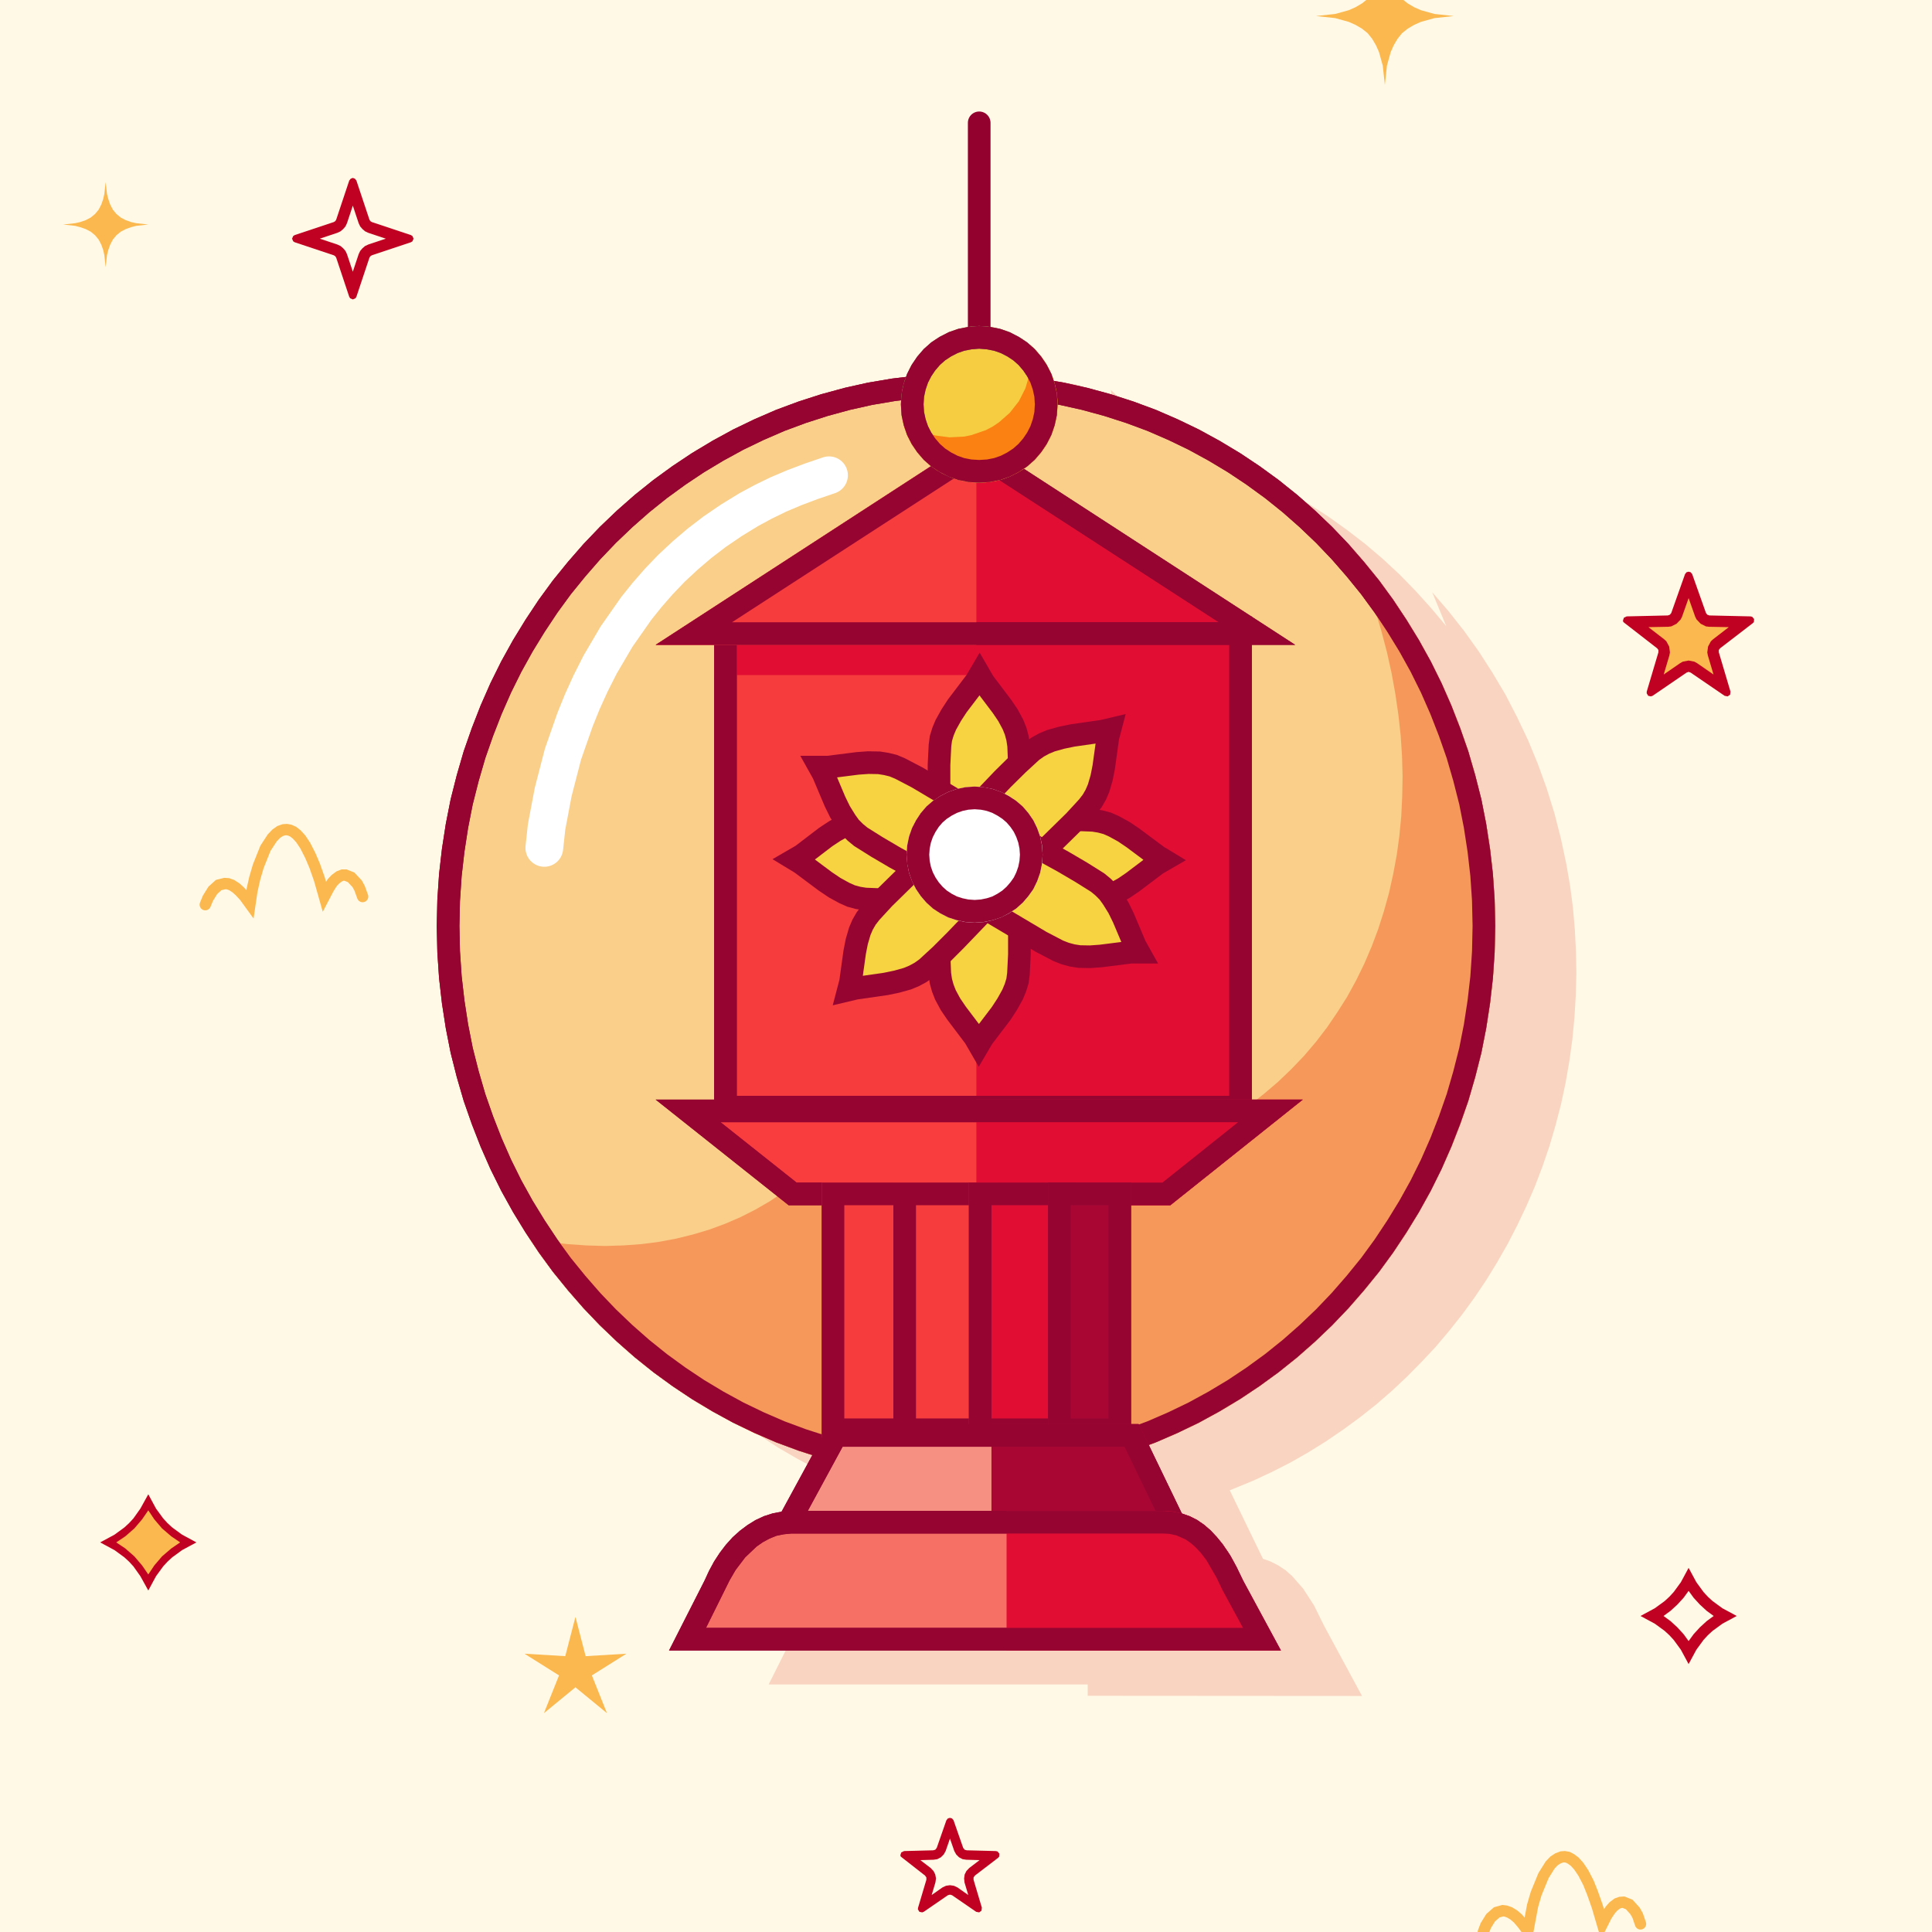 <?xml version="1.0" standalone="no"?><!DOCTYPE svg PUBLIC "-//W3C//DTD SVG 1.1//EN" "http://www.w3.org/Graphics/SVG/1.1/DTD/svg11.dtd"><svg height="1024" node-id="1" sillyvg="true" template-height="1024" template-width="1024" version="1.1" viewBox="0 0 1024 1024" width="1024" xmlns="http://www.w3.org/2000/svg" xmlns:xlink="http://www.w3.org/1999/xlink"><rect x="0" y="0" width="1024" height="1024" fill="#333333" stroke="none"/><defs node-id="115"><clipPath id="clip-灯" node-id="3"><path d="M 0.00 0.00 L 1024.00 0.00 L 1024.00 1024.00 L 0.00 1024.00 Z" fill="#000000" fill-rule="nonzero" node-id="118" stroke="none" target-height="1024" target-width="1024" target-x="0" target-y="0"></path></clipPath></defs><g clip-path="url(#clip-灯)" id="灯" node-id="5"><path d="M 0.00 0.00 L 1024.00 0.00 L 1024.00 1024.00 L 0.00 1024.00 Z" fill="#fff9e6" fill-rule="nonzero" node-id="123" stroke="none" target-height="1024" target-width="1024" target-x="0" target-y="0"></path><path d="M 185.10 95.70 L 185.80 94.70 L 187.00 94.30 L 188.20 94.70 L 188.90 95.70 L 195.80 116.40 L 196.30 117.20 L 197.10 117.70 L 217.80 124.60 L 219.10 125.90 L 219.10 127.10 L 217.80 128.40 L 197.10 135.30 L 196.30 135.80 L 195.80 136.60 L 188.90 157.30 L 187.60 158.60 L 186.40 158.60 L 185.10 157.30 L 178.20 136.60 L 177.70 135.80 L 176.90 135.30 L 156.20 128.40 L 154.90 127.10 L 154.90 125.90 L 156.20 124.60 L 176.90 117.70 L 177.70 117.20 L 178.20 116.40 Z" fill="none" group-id="1,4" node-id="127" stroke="none" target-height="64.3" target-width="64.2" target-x="154.9" target-y="94.3"></path><path d="M 187.00 109.00 L 183.90 118.30 L 183.10 120.00 L 181.90 121.40 L 180.50 122.60 L 178.80 123.40 L 169.50 126.50 L 178.80 129.60 L 180.50 130.40 L 181.90 131.60 L 183.10 133.00 L 183.90 134.70 L 187.00 144.00 L 190.10 134.70 L 190.90 133.00 L 192.10 131.60 L 193.50 130.40 L 195.20 129.60 L 204.50 126.50 L 195.20 123.40 L 193.50 122.60 L 192.10 121.40 L 190.90 120.00 L 190.10 118.30 L 187.00 109.00 M 187.00 94.30 L 188.10 94.70 L 188.90 95.70 L 195.80 116.40 L 196.30 117.20 L 197.10 117.70 L 217.80 124.60 L 218.60 125.10 L 219.20 126.50 L 218.60 127.90 L 217.80 128.40 L 197.10 135.30 L 196.30 135.80 L 195.80 136.60 L 188.90 157.30 L 188.40 158.10 L 187.00 158.70 L 185.60 158.10 L 185.10 157.30 L 178.20 136.60 L 177.70 135.80 L 176.90 135.30 L 156.20 128.40 L 155.40 127.90 L 154.80 126.50 L 155.40 125.10 L 156.20 124.60 L 176.90 117.70 L 177.70 117.20 L 178.20 116.40 L 185.10 95.70 L 185.90 94.70 L 187.00 94.30 Z" fill="#c00121" fill-rule="nonzero" group-id="1,4" node-id="129" stroke="none" target-height="64.4" target-width="64.4" target-x="154.8" target-y="94.3"></path><path d="M 78.60 838.50 L 75.00 832.60 L 69.80 826.30 L 63.40 821.10 L 57.60 817.50 L 63.40 813.90 L 69.80 808.70 L 75.00 802.40 L 78.60 796.50 L 82.10 802.40 L 87.40 808.70 L 93.70 813.90 L 99.60 817.50 L 93.70 821.10 L 87.40 826.30 L 82.10 832.60 L 78.60 838.50 Z" fill="#fbb84e" fill-rule="nonzero" group-id="1,5" node-id="133" stroke="none" target-height="42" target-width="42" target-x="57.6" target-y="796.5"></path><path d="M 78.60 800.50 L 75.30 805.30 L 71.20 810.10 L 66.40 814.30 L 61.60 817.50 L 66.40 820.70 L 71.20 824.90 L 75.30 829.70 L 78.60 834.50 L 81.80 829.70 L 85.90 824.90 L 90.80 820.70 L 95.50 817.50 L 90.80 814.30 L 85.90 810.10 L 81.80 805.30 L 78.60 800.50 M 78.60 792.00 L 82.70 799.60 L 86.50 804.80 L 88.80 807.30 L 91.30 809.60 L 96.50 813.40 L 104.10 817.50 L 96.50 821.60 L 91.30 825.40 L 88.80 827.70 L 86.50 830.20 L 82.70 835.40 L 78.60 843.00 L 74.40 835.40 L 70.70 830.20 L 68.40 827.70 L 65.90 825.40 L 60.70 821.60 L 53.10 817.50 L 60.70 813.40 L 65.90 809.60 L 68.40 807.30 L 70.70 804.80 L 74.40 799.60 L 78.60 792.00 Z" fill="#c00121" fill-rule="nonzero" group-id="1,5" node-id="135" stroke="none" target-height="51" target-width="51" target-x="53.1" target-y="792"></path><path d="M 895.00 831.00 L 899.10 838.60 L 902.90 843.80 L 905.20 846.30 L 907.70 848.60 L 912.90 852.40 L 920.50 856.50 L 912.90 860.60 L 907.70 864.40 L 905.20 866.70 L 902.90 869.20 L 899.10 874.40 L 895.00 882.00 L 890.90 874.40 L 887.10 869.20 L 884.80 866.70 L 882.30 864.40 L 877.10 860.60 L 869.50 856.50 L 877.10 852.40 L 882.30 848.60 L 884.80 846.30 L 887.10 843.80 L 890.90 838.60 L 895.00 831.00 Z" fill="none" group-id="1,6" node-id="139" stroke="none" target-height="51" target-width="51" target-x="869.5" target-y="831"></path><path d="M 895.00 843.20 L 892.30 846.90 L 889.00 850.50 L 885.40 853.80 L 881.70 856.50 L 885.40 859.20 L 889.00 862.50 L 892.30 866.10 L 895.00 869.80 L 897.70 866.10 L 901.00 862.50 L 904.60 859.20 L 908.30 856.50 L 904.60 853.80 L 901.00 850.50 L 897.70 846.90 L 895.00 843.20 M 895.00 831.00 L 899.10 838.60 L 902.90 843.80 L 905.20 846.30 L 907.70 848.60 L 912.90 852.40 L 920.50 856.50 L 912.90 860.60 L 907.70 864.40 L 905.20 866.70 L 902.90 869.20 L 899.10 874.40 L 895.00 882.00 L 890.90 874.40 L 887.10 869.20 L 884.80 866.70 L 882.30 864.40 L 877.10 860.60 L 869.50 856.50 L 877.10 852.40 L 882.30 848.60 L 884.80 846.30 L 887.10 843.80 L 890.90 838.60 L 895.00 831.00 Z" fill="#c00121" fill-rule="nonzero" group-id="1,6" node-id="141" stroke="none" target-height="51" target-width="51" target-x="869.5" target-y="831"></path><path d="M 913.50 364.70 L 897.80 354.00 L 896.50 353.30 L 895.00 353.10 L 893.50 353.30 L 892.20 354.00 L 876.50 364.70 L 881.90 346.60 L 882.10 345.10 L 881.90 343.60 L 881.20 342.30 L 880.20 341.20 L 865.10 329.70 L 884.10 329.20 L 885.60 328.90 L 886.90 328.20 L 887.90 327.20 L 888.70 325.90 L 895.00 308.00 L 901.30 325.90 L 902.10 327.20 L 903.10 328.20 L 904.40 328.90 L 905.90 329.20 L 924.90 329.70 L 909.80 341.20 L 908.80 342.30 L 908.10 343.60 L 907.90 345.10 L 908.10 346.60 L 913.50 364.70 Z" fill="#fbb84e" fill-rule="nonzero" group-id="1,7" node-id="145" stroke="none" target-height="56.7" target-width="59.8" target-x="865.1" target-y="308"></path><path d="M 895.00 317.00 L 891.50 326.90 L 890.80 328.30 L 888.60 330.60 L 885.80 332.00 L 884.20 332.20 L 873.70 332.40 L 882.00 338.80 L 883.20 339.90 L 884.70 342.70 L 885.10 345.80 L 884.80 347.40 L 881.80 357.50 L 890.50 351.50 L 891.90 350.70 L 895.00 350.10 L 898.10 350.70 L 899.50 351.50 L 908.20 357.50 L 905.20 347.40 L 904.90 345.80 L 905.30 342.70 L 906.80 339.90 L 908.00 338.80 L 916.30 332.40 L 905.80 332.20 L 904.20 332.00 L 901.40 330.60 L 899.20 328.30 L 898.50 326.90 L 895.00 317.00 M 895.00 303.00 L 896.10 303.30 L 896.90 304.30 L 904.20 324.90 L 904.90 325.80 L 906.00 326.20 L 927.80 326.70 L 928.70 326.90 L 929.70 328.10 L 929.60 329.70 L 929.00 330.30 L 911.70 343.60 L 911.00 344.50 L 911.00 345.70 L 917.20 366.60 L 917.00 368.20 L 915.70 369.10 L 914.10 368.80 L 896.10 356.50 L 895.00 356.10 L 893.90 356.50 L 875.90 368.80 L 875.00 369.10 L 873.60 368.80 L 872.80 367.50 L 872.80 366.60 L 879.00 345.70 L 879.00 344.50 L 878.30 343.60 L 860.40 329.70 L 860.20 328.90 L 860.70 327.40 L 862.20 326.70 L 884.00 326.20 L 885.10 325.80 L 885.80 324.90 L 893.10 304.30 L 893.90 303.30 L 895.00 303.00 Z" fill="#c00121" fill-rule="nonzero" group-id="1,7" node-id="147" stroke="none" target-height="66.1" target-width="69.5" target-x="860.2" target-y="303"></path><path d="M 501.60 964.80 L 502.90 963.60 L 504.10 963.60 L 505.10 964.30 L 510.50 979.40 L 511.30 980.40 L 512.40 980.70 L 527.80 981.10 L 529.00 981.50 L 529.70 982.50 L 529.70 983.70 L 529.00 984.70 L 516.70 994.10 L 516.00 995.10 L 516.00 996.30 L 520.40 1011.10 L 520.40 1012.30 L 519.70 1013.30 L 519.10 1013.60 L 517.40 1013.30 L 504.60 1004.50 L 503.50 1004.20 L 502.40 1004.50 L 489.60 1013.30 L 487.90 1013.60 L 486.90 1012.80 L 486.60 1011.10 L 491.00 996.30 L 491.00 995.10 L 490.30 994.10 L 478.00 984.70 L 477.30 983.70 L 477.30 982.50 L 478.00 981.50 L 479.20 981.10 L 494.60 980.70 L 495.80 980.40 L 496.50 979.40 Z" fill="none" group-id="1,8" node-id="151" stroke="none" target-height="50" target-width="52.4" target-x="477.3" target-y="963.6"></path><path d="M 503.50 974.50 L 501.20 981.10 L 500.20 982.90 L 498.70 984.40 L 496.80 985.40 L 494.80 985.70 L 487.80 985.90 L 493.30 990.10 L 494.80 991.70 L 495.70 993.50 L 496.10 995.60 L 495.80 997.70 L 493.80 1004.40 L 499.50 1000.40 L 501.40 999.50 L 503.50 999.20 L 505.60 999.50 L 507.50 1000.40 L 513.20 1004.40 L 511.20 997.70 L 511.00 995.60 L 511.30 993.50 L 512.20 991.70 L 513.70 990.10 L 519.20 985.90 L 512.20 985.70 L 510.20 985.40 L 508.30 984.40 L 506.80 982.90 L 505.80 981.10 L 503.50 974.50 M 503.50 963.50 L 504.60 963.80 L 505.40 964.80 L 510.50 979.40 L 511.30 980.40 L 512.40 980.70 L 527.80 981.10 L 528.70 981.30 L 529.70 982.50 L 529.60 984.00 L 529.00 984.70 L 516.70 994.10 L 516.00 995.10 L 516.00 996.30 L 520.40 1011.10 L 520.20 1012.70 L 519.00 1013.60 L 517.40 1013.30 L 504.60 1004.50 L 503.50 1004.20 L 502.40 1004.50 L 489.60 1013.30 L 488.80 1013.60 L 487.30 1013.30 L 486.50 1012.00 L 486.60 1011.10 L 491.00 996.30 L 491.00 995.10 L 490.30 994.10 L 477.40 984.00 L 477.20 983.30 L 477.70 981.80 L 479.20 981.10 L 494.60 980.70 L 495.70 980.40 L 496.50 979.40 L 501.60 964.80 L 502.40 963.80 L 503.50 963.50 Z" fill="#c00121" fill-rule="nonzero" group-id="1,8" node-id="153" stroke="none" target-height="50.1" target-width="52.5" target-x="477.2" target-y="963.5"></path><path d="M 305.00 857.00 L 310.40 877.80 L 332.00 876.50 L 313.70 888.00 L 321.70 908.00 L 305.00 894.30 L 288.30 908.00 L 296.30 888.00 L 278.00 876.50 L 299.60 877.80 Z" fill="#fbb84e" fill-rule="nonzero" group-id="1,9" id="多边形_3" node-id="23" stroke="none" target-height="51" target-width="54" target-x="278" target-y="857"></path><path d="M 56.00 96.50 L 56.70 102.80 L 57.40 105.50 L 58.40 108.40 L 59.80 111.10 L 61.70 113.40 L 64.00 115.30 L 66.70 116.70 L 69.50 117.70 L 72.20 118.30 L 78.60 119.00 L 72.20 119.70 L 69.50 120.40 L 66.70 121.40 L 64.00 122.80 L 61.70 124.70 L 59.80 127.00 L 58.40 129.70 L 57.40 132.50 L 56.70 135.20 L 56.00 141.60 L 55.30 135.20 L 54.70 132.50 L 53.70 129.70 L 52.30 127.00 L 50.40 124.70 L 48.10 122.80 L 45.40 121.40 L 42.50 120.40 L 39.80 119.70 L 33.50 119.00 L 39.80 118.30 L 42.50 117.70 L 45.40 116.70 L 48.10 115.30 L 50.40 113.40 L 52.30 111.10 L 53.70 108.40 L 54.70 105.50 L 55.30 102.80 L 56.00 96.50 Z" fill="#fbb84e" fill-rule="nonzero" group-id="1,10" id="路径_1" node-id="24" stroke="none" target-height="45.1" target-width="45.1" target-x="33.5" target-y="96.5"></path><path d="M 734.00 -28.00 L 735.10 -17.80 L 737.10 -10.60 L 738.70 -7.00 L 740.70 -3.60 L 743.10 -0.60 L 746.10 1.80 L 749.50 3.80 L 753.10 5.40 L 760.30 7.40 L 770.50 8.50 L 760.30 9.60 L 753.10 11.60 L 749.50 13.20 L 746.10 15.20 L 743.10 17.60 L 740.70 20.60 L 738.70 24.00 L 737.10 27.60 L 735.10 34.80 L 734.00 45.00 L 732.90 34.80 L 730.90 27.60 L 729.30 24.00 L 727.30 20.60 L 724.90 17.60 L 721.90 15.20 L 718.50 13.20 L 714.90 11.60 L 707.70 9.60 L 697.50 8.50 L 707.70 7.40 L 714.90 5.40 L 718.50 3.80 L 721.90 1.80 L 724.90 -0.60 L 727.30 -3.60 L 729.30 -7.00 L 730.90 -10.60 L 732.90 -17.80 L 734.00 -28.00 Z" fill="#fbb84e" fill-rule="nonzero" group-id="1,11" id="路径_2" node-id="25" stroke="none" target-height="73" target-width="73" target-x="697.5" target-y="-28"></path><path d="M 786.20 1024.00 L 787.50 1020.60 L 790.10 1016.40 L 793.30 1013.60 L 796.50 1012.70 L 798.10 1012.90 L 800.10 1013.60 L 802.40 1015.00 L 804.50 1016.80 L 806.90 1019.60 L 809.80 1023.50 L 812.30 1010.10 L 814.20 1003.60 L 818.10 994.10 L 821.60 988.50 L 823.70 986.30 L 825.70 985.00 L 827.80 984.20 L 829.30 984.10 L 831.00 984.40 L 832.70 985.30 L 834.60 986.70 L 836.70 989.00 L 839.20 992.70 L 841.90 997.90 L 844.10 1003.40 L 846.60 1010.50 L 849.30 1019.70 L 851.50 1015.30 L 853.50 1012.30 L 855.20 1010.40 L 857.20 1008.90 L 858.90 1008.30 L 860.50 1008.20 L 863.50 1009.40 L 866.60 1012.80 L 868.00 1015.30 L 869.50 1019.70" fill="none" group-id="1,12" id="路径_5" node-id="26" stroke="#fbb84e" stroke-linecap="round" stroke-width="6" target-height="39.9" target-width="83.3" target-x="786.2" target-y="984.1"></path><path d="M 108.80 479.50 L 110.20 476.10 L 112.80 471.90 L 115.90 469.10 L 119.10 468.30 L 120.80 468.40 L 122.80 469.10 L 125.10 470.60 L 127.10 472.40 L 129.60 475.10 L 132.50 479.10 L 133.50 472.30 L 135.00 465.60 L 136.90 459.10 L 140.70 449.60 L 144.30 444.10 L 146.40 441.90 L 148.40 440.50 L 150.40 439.80 L 152.00 439.70 L 153.60 440.00 L 155.40 440.80 L 157.30 442.30 L 159.40 444.60 L 161.80 448.20 L 164.50 453.50 L 166.80 458.90 L 169.30 466.00 L 171.90 475.20 L 174.20 470.80 L 176.10 467.80 L 177.80 466.00 L 179.80 464.50 L 181.60 463.80 L 183.10 463.80 L 186.10 465.00 L 189.30 468.40 L 190.60 470.80 L 192.20 475.20" fill="none" group-id="1,13" id="路径_6" node-id="27" stroke="#fbb84e" stroke-linecap="round" stroke-width="6" target-height="39.8" target-width="83.4" target-x="108.8" target-y="439.7"></path><path d="M 576.50 898.80 L 576.50 892.80 L 407.40 892.80 L 424.10 859.50 L 429.30 850.70 L 435.30 843.40 L 438.70 840.30 L 442.10 837.60 L 445.60 835.40 L 449.40 833.60 L 453.20 832.20 L 457.10 831.30 L 461.00 830.90 L 479.40 797.10 L 467.50 793.30 L 455.90 789.00 L 444.50 784.20 L 433.30 778.90 L 422.30 773.00 L 412.50 767.30 L 403.00 761.10 L 393.70 754.60 L 384.70 747.70 L 376.00 740.50 L 367.60 732.90 L 359.40 724.90 L 351.60 716.60 L 344.10 708.00 L 336.90 699.10 L 330.10 690.00 L 323.60 680.50 L 331.80 681.90 L 325.50 672.40 L 319.60 662.60 L 314.10 652.50 L 308.90 642.20 L 304.10 631.50 L 299.80 620.80 L 295.90 609.80 L 292.40 598.60 L 289.30 587.10 L 286.60 575.40 L 284.40 563.70 L 282.70 551.80 L 281.50 539.70 L 280.80 527.40 L 280.50 514.90 L 280.80 502.00 L 281.60 489.40 L 282.90 477.10 L 284.60 464.90 L 286.90 452.90 L 289.70 441.00 L 292.90 429.30 L 296.60 417.80 L 300.70 406.60 L 305.20 395.60 L 310.20 384.80 L 315.60 374.30 L 321.40 364.10 L 327.50 354.10 L 334.10 344.50 L 341.00 335.00 L 348.30 326.00 L 355.90 317.30 L 363.90 308.90 L 372.10 300.80 L 380.70 293.10 L 389.60 285.80 L 398.80 278.80 L 408.20 272.30 L 418.00 266.10 L 428.00 260.40 L 438.20 255.10 L 448.60 250.20 L 459.30 245.80 L 470.30 241.80 L 481.40 238.30 L 492.60 235.30 L 504.10 232.80 L 515.80 230.80 L 527.70 229.30 L 528.90 225.40 L 530.60 221.90 L 532.50 218.60 L 534.80 215.50 L 537.50 212.70 L 540.30 210.20 L 543.50 208.10 L 546.90 206.20 L 550.40 204.80 L 554.10 203.70 L 558.00 203.10 L 562.00 202.80 L 566.00 203.10 L 569.90 203.70 L 573.60 204.80 L 577.20 206.30 L 580.60 208.10 L 583.80 210.30 L 586.80 212.90 L 589.50 215.90 L 589.30 210.50 L 588.80 206.70 L 592.40 210.10 L 595.60 214.00 L 598.30 218.10 L 600.40 222.60 L 602.00 227.30 L 603.10 232.20 L 615.30 234.80 L 627.20 237.90 L 638.90 241.50 L 650.40 245.70 L 661.80 250.40 L 672.80 255.50 L 683.50 261.20 L 694.00 267.30 L 704.20 273.90 L 714.10 281.00 L 723.70 288.40 L 733.00 296.30 L 741.90 304.60 L 750.40 313.30 L 758.60 322.40 L 766.50 331.80 L 759.10 313.90 L 767.80 324.00 L 776.00 334.40 L 783.80 345.30 L 791.00 356.50 L 797.90 368.10 L 804.10 380.10 L 809.90 392.30 L 815.10 404.90 L 819.80 417.90 L 823.90 431.10 L 827.30 444.40 L 830.20 458.00 L 832.20 469.60 L 833.70 481.10 L 834.70 492.70 L 835.30 504.30 L 835.50 516.00 L 835.20 527.60 L 834.50 539.20 L 833.40 550.80 L 831.80 562.40 L 829.80 573.90 L 827.40 585.20 L 824.50 596.30 L 821.30 607.30 L 817.60 618.10 L 813.50 628.90 L 809.00 639.30 L 804.20 649.40 L 799.10 659.30 L 793.50 669.10 L 787.60 678.70 L 781.40 687.90 L 774.90 696.80 L 768.00 705.50 L 760.90 713.90 L 753.30 722.00 L 745.60 729.80 L 737.60 737.30 L 729.30 744.50 L 720.70 751.30 L 711.80 757.80 L 702.70 764.00 L 693.40 769.80 L 683.90 775.20 L 674.10 780.20 L 664.20 784.80 L 651.80 789.90 L 669.40 826.20 L 673.40 827.60 L 677.50 829.70 L 681.30 832.20 L 684.80 835.30 L 690.70 842.00 L 696.40 850.80 L 701.90 861.90 L 721.90 898.90 Z" fill="#f9d4c1" fill-rule="nonzero" group-id="2" id="联合_13" node-id="28" stroke="none" target-height="696.1" target-width="555" target-x="280.5" target-y="202.8"></path><path d="M 792.50 490.80 L 792.20 504.80 L 791.30 518.50 L 789.80 531.90 L 787.70 545.10 L 785.10 558.00 L 781.90 571.00 L 778.20 583.60 L 773.90 595.90 L 769.20 607.90 L 764.00 619.70 L 758.20 631.30 L 752.00 642.50 L 745.40 653.40 L 738.40 663.90 L 730.90 674.10 L 722.90 684.00 L 714.60 693.50 L 705.90 702.50 L 696.90 711.20 L 687.40 719.50 L 677.60 727.30 L 667.50 734.70 L 657.10 741.60 L 646.40 748.10 L 635.40 754.10 L 624.10 759.50 L 612.50 764.50 L 600.70 768.90 L 588.70 772.80 L 576.30 776.10 L 563.90 778.90 L 551.30 781.00 L 538.40 782.60 L 525.30 783.50 L 512.00 783.80 L 498.70 783.50 L 485.60 782.60 L 472.70 781.00 L 460.10 778.90 L 447.70 776.10 L 435.30 772.80 L 423.30 768.90 L 411.50 764.50 L 399.90 759.50 L 388.60 754.10 L 377.60 748.10 L 366.90 741.60 L 356.50 734.70 L 346.40 727.30 L 336.60 719.50 L 327.10 711.20 L 318.10 702.50 L 309.40 693.50 L 301.10 684.00 L 293.10 674.10 L 285.60 663.90 L 278.60 653.40 L 272.00 642.50 L 265.80 631.30 L 260.00 619.70 L 254.80 607.90 L 250.10 595.90 L 245.80 583.60 L 242.10 571.00 L 238.90 558.00 L 236.30 545.10 L 234.20 531.90 L 232.70 518.50 L 231.80 504.80 L 231.50 490.80 L 231.80 476.90 L 232.70 463.20 L 234.20 449.80 L 236.30 436.60 L 238.90 423.70 L 242.10 410.70 L 245.80 398.10 L 250.10 385.80 L 254.80 373.80 L 260.00 362.00 L 265.80 350.40 L 272.00 339.20 L 278.60 328.30 L 285.60 317.80 L 293.10 307.60 L 301.10 297.70 L 309.40 288.20 L 318.10 279.20 L 327.10 270.50 L 336.60 262.20 L 346.40 254.40 L 356.50 247.00 L 366.90 240.10 L 377.60 233.60 L 388.60 227.60 L 399.90 222.20 L 411.50 217.20 L 423.30 212.80 L 435.30 208.90 L 447.70 205.60 L 460.10 202.80 L 472.70 200.70 L 485.60 199.10 L 498.70 198.20 L 512.00 197.80 L 525.30 198.20 L 538.40 199.10 L 551.30 200.70 L 563.90 202.80 L 576.30 205.60 L 588.70 208.90 L 600.70 212.80 L 612.50 217.20 L 624.10 222.20 L 635.40 227.60 L 646.40 233.60 L 657.10 240.10 L 667.50 247.00 L 677.60 254.40 L 687.40 262.20 L 696.90 270.50 L 705.90 279.20 L 714.60 288.20 L 722.90 297.70 L 730.90 307.60 L 738.40 317.80 L 745.40 328.30 L 752.00 339.20 L 758.20 350.40 L 764.00 362.00 L 769.20 373.80 L 773.90 385.80 L 778.20 398.10 L 781.90 410.70 L 785.10 423.70 L 787.70 436.60 L 789.80 449.80 L 791.30 463.20 L 792.20 476.90 L 792.50 490.80 Z" fill="#f9cf89" fill-rule="nonzero" group-id="3,14,17" node-id="184" stroke="none" target-height="586" target-width="561" target-x="231.5" target-y="197.8"></path><path d="M 786.50 490.80 L 786.20 504.50 L 785.30 517.90 L 783.80 531.00 L 781.80 544.00 L 779.30 556.70 L 776.10 569.30 L 772.50 581.70 L 768.30 593.70 L 763.70 605.50 L 758.60 617.10 L 753.00 628.40 L 746.90 639.40 L 740.40 650.00 L 733.50 660.40 L 726.20 670.40 L 718.40 680.00 L 710.30 689.30 L 701.80 698.20 L 692.90 706.70 L 683.70 714.80 L 674.10 722.50 L 664.20 729.70 L 654.00 736.50 L 643.50 742.80 L 632.70 748.70 L 621.70 754.00 L 610.40 758.90 L 598.80 763.20 L 587.00 767.00 L 574.90 770.30 L 562.80 773.00 L 550.40 775.10 L 537.80 776.60 L 525.00 777.50 L 512.00 777.80 L 499.00 777.50 L 486.20 776.60 L 473.60 775.10 L 461.20 773.00 L 449.10 770.30 L 437.00 767.00 L 425.20 763.20 L 413.60 758.90 L 402.30 754.00 L 391.30 748.70 L 380.50 742.80 L 370.00 736.50 L 359.80 729.70 L 349.90 722.50 L 340.30 714.80 L 331.10 706.70 L 322.20 698.20 L 313.70 689.30 L 305.60 680.00 L 297.80 670.40 L 290.50 660.40 L 283.60 650.00 L 277.10 639.40 L 271.00 628.40 L 265.40 617.10 L 260.30 605.50 L 255.70 593.70 L 251.50 581.70 L 247.90 569.30 L 244.70 556.70 L 242.20 544.00 L 240.20 531.00 L 238.70 517.90 L 237.80 504.50 L 237.50 490.80 L 237.80 477.20 L 238.70 463.80 L 240.20 450.70 L 242.20 437.70 L 244.70 425.00 L 247.90 412.40 L 251.50 400.00 L 255.70 388.00 L 260.30 376.20 L 265.40 364.60 L 271.00 353.30 L 277.10 342.30 L 283.60 331.70 L 290.50 321.30 L 297.80 311.30 L 305.60 301.70 L 313.70 292.40 L 322.20 283.50 L 331.10 275.00 L 340.30 266.90 L 349.90 259.20 L 359.80 252.00 L 370.00 245.20 L 380.50 238.90 L 391.30 233.00 L 402.30 227.70 L 413.60 222.80 L 425.20 218.50 L 437.00 214.70 L 449.10 211.40 L 461.20 208.70 L 473.60 206.60 L 486.20 205.10 L 499.00 204.20 L 512.00 203.80 L 525.00 204.20 L 537.80 205.10 L 550.40 206.60 L 562.80 208.70 L 574.90 211.40 L 587.00 214.70 L 598.80 218.50 L 610.40 222.80 L 621.70 227.70 L 632.70 233.00 L 643.50 238.90 L 654.00 245.20 L 664.20 252.00 L 674.10 259.20 L 683.70 266.90 L 692.90 275.00 L 701.80 283.50 L 710.30 292.40 L 718.40 301.70 L 726.20 311.30 L 733.50 321.30 L 740.40 331.70 L 746.90 342.30 L 753.00 353.30 L 758.60 364.60 L 763.70 376.20 L 768.30 388.00 L 772.50 400.00 L 776.10 412.40 L 779.30 425.00 L 781.80 437.70 L 783.80 450.70 L 785.30 463.80 L 786.20 477.20 L 786.50 490.80 Z" fill="none" group-id="3,14,17" node-id="186" stroke="#960532" stroke-linecap="butt" stroke-width="12" target-height="574" target-width="549" target-x="237.5" target-y="203.8"></path><path d="M 512.00 783.80 L 500.40 783.60 L 488.80 782.90 L 477.30 781.60 L 465.90 779.90 L 454.60 777.70 L 443.40 775.00 L 432.30 771.90 L 421.30 768.20 L 410.50 764.10 L 399.90 759.60 L 389.50 754.50 L 379.30 749.00 L 369.50 743.30 L 360.00 737.10 L 350.70 730.60 L 341.70 723.70 L 333.00 716.50 L 324.60 708.90 L 316.40 700.90 L 308.60 692.60 L 301.10 684.00 L 293.90 675.10 L 287.10 666.00 L 280.60 656.50 L 290.60 658.20 L 300.60 659.40 L 310.60 660.10 L 320.70 660.40 L 330.50 660.10 L 340.10 659.40 L 349.30 658.20 L 358.40 656.50 L 367.30 654.30 L 376.00 651.70 L 384.40 648.60 L 392.50 645.10 L 400.40 641.10 L 408.00 636.70 L 415.30 631.80 L 422.30 626.50 L 428.60 621.10 L 434.60 615.40 L 440.20 609.30 L 445.50 602.90 L 457.90 607.50 L 470.30 611.50 L 482.60 614.90 L 494.80 617.70 L 507.20 619.80 L 519.50 621.40 L 531.70 622.30 L 543.90 622.60 L 555.90 622.30 L 567.60 621.40 L 579.00 619.90 L 590.10 617.80 L 599.00 615.60 L 607.70 613.10 L 616.10 610.20 L 624.40 607.00 L 632.50 603.40 L 640.40 599.40 L 648.10 595.00 L 655.60 590.30 L 662.90 585.30 L 669.90 579.80 L 677.40 573.40 L 684.50 566.60 L 691.20 559.60 L 697.50 552.20 L 703.40 544.50 L 708.90 536.40 L 714.10 528.20 L 718.80 519.60 L 723.10 510.80 L 727.00 501.70 L 730.50 492.40 L 733.50 483.00 L 736.20 473.30 L 738.40 463.40 L 740.30 453.20 L 741.70 443.00 L 742.70 432.70 L 743.20 422.20 L 743.40 411.50 L 743.10 400.60 L 742.40 389.90 L 741.20 379.00 L 739.60 368.00 L 737.60 356.90 L 735.10 345.60 L 732.20 334.60 L 728.90 323.50 L 725.10 312.40 L 720.80 301.10 L 716.10 289.90 L 724.80 300.00 L 733.00 310.40 L 740.80 321.30 L 748.00 332.50 L 754.90 344.20 L 761.10 356.10 L 766.90 368.30 L 772.10 380.90 L 776.80 393.90 L 780.90 407.10 L 784.30 420.50 L 787.20 434.00 L 789.20 445.60 L 790.60 457.10 L 791.70 468.70 L 792.30 480.30 L 792.50 492.00 L 792.20 503.60 L 791.50 515.20 L 790.40 526.80 L 788.80 538.40 L 786.80 549.90 L 784.40 561.20 L 781.50 572.30 L 778.30 583.30 L 774.60 594.20 L 770.50 604.90 L 766.00 615.30 L 761.20 625.40 L 756.10 635.40 L 750.50 645.10 L 744.60 654.70 L 738.40 663.90 L 731.90 672.80 L 725.00 681.50 L 717.90 689.90 L 710.30 698.00 L 702.60 705.80 L 694.60 713.30 L 686.30 720.50 L 677.70 727.30 L 668.80 733.80 L 659.70 740.00 L 650.40 745.80 L 640.90 751.10 L 631.10 756.20 L 621.20 760.80 L 610.70 765.20 L 600.20 769.10 L 589.50 772.50 L 578.70 775.50 L 567.80 778.10 L 556.80 780.10 L 545.70 781.80 L 534.50 782.90 L 523.30 783.60 L 512.00 783.80 Z" fill="#f69859" fill-rule="nonzero" group-id="3,14,18" id="减去_42" node-id="34" stroke="none" target-height="493.9" target-width="511.9" target-x="280.6" target-y="289.9"></path><path d="M 288.50 449.40 L 289.70 438.30 L 293.20 419.80 L 298.40 399.70 L 304.80 381.40 L 308.60 372.00 L 313.00 362.30 L 318.10 352.20 L 326.80 337.40 L 337.30 322.40 L 343.00 315.30 L 349.20 308.20 L 355.90 301.20 L 363.20 294.40 L 370.70 288.00 L 378.80 281.80 L 387.60 275.80 L 396.90 270.10 L 404.50 266.00 L 412.50 262.10 L 421.00 258.50 L 430.00 255.10 L 439.40 251.90" fill="none" group-id="3,14" id="路径_178" node-id="35" stroke="#ffffff" stroke-linecap="round" stroke-width="20" target-height="197.5" target-width="150.9" target-x="288.5" target-y="251.9"></path><path d="M 792.50 490.80 L 792.20 504.80 L 791.30 518.50 L 789.80 531.90 L 787.70 545.10 L 785.10 558.00 L 781.90 571.00 L 778.20 583.60 L 773.90 595.90 L 769.20 607.90 L 764.00 619.70 L 758.20 631.30 L 752.00 642.50 L 745.40 653.40 L 738.40 663.90 L 730.90 674.10 L 722.90 684.00 L 714.60 693.50 L 705.90 702.50 L 696.90 711.20 L 687.40 719.50 L 677.60 727.30 L 667.50 734.70 L 657.10 741.60 L 646.40 748.10 L 635.40 754.10 L 624.10 759.50 L 612.50 764.50 L 600.70 768.90 L 588.70 772.80 L 576.30 776.10 L 563.90 778.90 L 551.30 781.00 L 538.40 782.60 L 525.30 783.50 L 512.00 783.80 L 498.70 783.50 L 485.60 782.60 L 472.70 781.00 L 460.10 778.90 L 447.70 776.10 L 435.30 772.80 L 423.30 768.90 L 411.50 764.50 L 399.90 759.50 L 388.60 754.10 L 377.60 748.10 L 366.90 741.60 L 356.50 734.70 L 346.40 727.30 L 336.60 719.50 L 327.10 711.20 L 318.10 702.50 L 309.40 693.50 L 301.10 684.00 L 293.10 674.10 L 285.60 663.90 L 278.60 653.40 L 272.00 642.50 L 265.80 631.30 L 260.00 619.70 L 254.80 607.90 L 250.10 595.90 L 245.80 583.60 L 242.10 571.00 L 238.90 558.00 L 236.30 545.10 L 234.20 531.90 L 232.70 518.50 L 231.80 504.80 L 231.50 490.80 L 231.80 476.90 L 232.70 463.20 L 234.20 449.80 L 236.30 436.60 L 238.90 423.70 L 242.10 410.70 L 245.80 398.10 L 250.10 385.80 L 254.80 373.80 L 260.00 362.00 L 265.80 350.40 L 272.00 339.20 L 278.60 328.30 L 285.60 317.80 L 293.10 307.60 L 301.10 297.70 L 309.40 288.20 L 318.10 279.20 L 327.10 270.50 L 336.60 262.20 L 346.40 254.40 L 356.50 247.00 L 366.90 240.10 L 377.60 233.60 L 388.60 227.60 L 399.90 222.20 L 411.50 217.20 L 423.30 212.80 L 435.30 208.90 L 447.70 205.60 L 460.10 202.80 L 472.70 200.70 L 485.60 199.10 L 498.70 198.20 L 512.00 197.80 L 525.30 198.20 L 538.40 199.10 L 551.30 200.70 L 563.90 202.80 L 576.30 205.60 L 588.70 208.90 L 600.70 212.80 L 612.50 217.20 L 624.10 222.20 L 635.40 227.60 L 646.40 233.60 L 657.10 240.10 L 667.50 247.00 L 677.60 254.40 L 687.40 262.20 L 696.90 270.50 L 705.90 279.20 L 714.60 288.20 L 722.90 297.70 L 730.90 307.60 L 738.40 317.80 L 745.40 328.30 L 752.00 339.20 L 758.20 350.40 L 764.00 362.00 L 769.20 373.80 L 773.90 385.80 L 778.20 398.10 L 781.90 410.70 L 785.10 423.70 L 787.70 436.60 L 789.80 449.80 L 791.30 463.20 L 792.20 476.90 L 792.50 490.80 Z" fill="none" group-id="3,14,19" node-id="195" stroke="none" target-height="586" target-width="561" target-x="231.5" target-y="197.8"></path><path d="M 786.50 490.80 L 786.20 504.50 L 785.30 517.90 L 783.80 531.00 L 781.80 544.00 L 779.30 556.70 L 776.10 569.30 L 772.50 581.70 L 768.30 593.70 L 763.70 605.50 L 758.60 617.10 L 753.00 628.40 L 746.90 639.40 L 740.40 650.00 L 733.50 660.40 L 726.20 670.40 L 718.40 680.00 L 710.30 689.30 L 701.80 698.20 L 692.90 706.70 L 683.70 714.80 L 674.10 722.50 L 664.20 729.70 L 654.00 736.50 L 643.50 742.80 L 632.70 748.70 L 621.70 754.00 L 610.40 758.90 L 598.80 763.20 L 587.00 767.00 L 574.90 770.30 L 562.80 773.00 L 550.40 775.10 L 537.80 776.60 L 525.00 777.50 L 512.00 777.80 L 499.00 777.50 L 486.20 776.60 L 473.60 775.10 L 461.20 773.00 L 449.10 770.30 L 437.00 767.00 L 425.20 763.20 L 413.60 758.90 L 402.30 754.00 L 391.30 748.70 L 380.50 742.80 L 370.00 736.50 L 359.80 729.70 L 349.90 722.50 L 340.30 714.80 L 331.10 706.70 L 322.20 698.20 L 313.70 689.30 L 305.60 680.00 L 297.80 670.40 L 290.50 660.40 L 283.60 650.00 L 277.10 639.40 L 271.00 628.40 L 265.40 617.10 L 260.30 605.50 L 255.70 593.70 L 251.50 581.70 L 247.90 569.30 L 244.70 556.70 L 242.20 544.00 L 240.20 531.00 L 238.70 517.90 L 237.80 504.50 L 237.50 490.80 L 237.80 477.20 L 238.70 463.80 L 240.20 450.70 L 242.20 437.70 L 244.70 425.00 L 247.90 412.40 L 251.50 400.00 L 255.70 388.00 L 260.30 376.20 L 265.40 364.60 L 271.00 353.30 L 277.10 342.30 L 283.60 331.70 L 290.50 321.30 L 297.80 311.30 L 305.60 301.70 L 313.70 292.40 L 322.20 283.50 L 331.10 275.00 L 340.30 266.90 L 349.90 259.20 L 359.80 252.00 L 370.00 245.20 L 380.50 238.90 L 391.30 233.00 L 402.30 227.70 L 413.60 222.80 L 425.20 218.50 L 437.00 214.70 L 449.10 211.40 L 461.20 208.70 L 473.60 206.60 L 486.20 205.10 L 499.00 204.20 L 512.00 203.80 L 525.00 204.20 L 537.80 205.10 L 550.40 206.60 L 562.80 208.70 L 574.90 211.40 L 587.00 214.70 L 598.80 218.50 L 610.40 222.80 L 621.70 227.70 L 632.70 233.00 L 643.50 238.90 L 654.00 245.20 L 664.20 252.00 L 674.10 259.20 L 683.70 266.90 L 692.90 275.00 L 701.80 283.50 L 710.30 292.40 L 718.40 301.70 L 726.20 311.30 L 733.50 321.30 L 740.40 331.70 L 746.90 342.30 L 753.00 353.30 L 758.60 364.60 L 763.70 376.20 L 768.30 388.00 L 772.50 400.00 L 776.10 412.40 L 779.30 425.00 L 781.80 437.70 L 783.80 450.70 L 785.30 463.80 L 786.20 477.20 L 786.50 490.80 Z" fill="none" group-id="3,14,19" node-id="197" stroke="#960532" stroke-linecap="butt" stroke-width="12" target-height="574" target-width="549" target-x="237.5" target-y="203.8"></path><path d="M 378.50 326.80 L 663.50 326.80 L 663.50 602.80 L 378.50 602.80 Z" fill="#f73c3e" fill-rule="nonzero" group-id="3,15,20,36" node-id="204" stroke="none" target-height="276" target-width="285" target-x="378.5" target-y="326.8"></path><path d="M 384.50 332.80 L 657.50 332.80 L 657.50 596.80 L 384.50 596.80 Z" fill="none" group-id="3,15,20,36" node-id="206" stroke="#960532" stroke-linecap="butt" stroke-width="12" target-height="264" target-width="273" target-x="384.5" target-y="332.8"></path><path d="M 517.50 589.80 L 517.50 357.80 L 378.50 357.80 L 378.50 334.80 L 663.50 334.80 L 663.50 589.80 Z" fill="#e20d33" fill-rule="nonzero" group-id="3,15,20,37" id="联合_12" node-id="44" stroke="none" target-height="255" target-width="285" target-x="378.5" target-y="334.8"></path><path d="M 378.50 326.80 L 663.50 326.80 L 663.50 592.80 L 378.50 592.80 Z" fill="none" group-id="3,15,20,38" node-id="214" stroke="none" target-height="266" target-width="285" target-x="378.5" target-y="326.8"></path><path d="M 384.50 332.80 L 657.50 332.80 L 657.50 586.80 L 384.50 586.80 Z" fill="none" group-id="3,15,20,38" node-id="216" stroke="#960532" stroke-linecap="butt" stroke-width="12" target-height="254" target-width="273" target-x="384.5" target-y="332.8"></path><path d="M 666.20 335.80 L 367.80 335.80 L 517.00 239.00 L 666.20 335.80 Z" fill="#e20d33" fill-rule="nonzero" group-id="3,15,21,39" node-id="222" stroke="none" target-height="96.8" target-width="298.4" target-x="367.8" target-y="239"></path><path d="M 517.00 246.20 L 388.00 329.80 L 646.00 329.80 L 517.00 246.20 M 517.00 231.80 L 686.50 341.80 L 347.50 341.80 L 517.00 231.80 Z" fill="#960532" fill-rule="nonzero" group-id="3,15,21,39" node-id="224" stroke="none" target-height="110" target-width="339" target-x="347.5" target-y="231.8"></path><path d="M 517.50 341.80 L 347.50 341.80 L 517.00 231.80 L 517.50 232.20 L 517.50 341.80 Z" fill="#f73c3e" fill-rule="nonzero" group-id="3,15,21,40" id="减去_43" node-id="52" stroke="none" target-height="110" target-width="170" target-x="347.5" target-y="231.8"></path><path d="M 517.00 231.80 L 686.50 341.80 L 347.50 341.80 Z" fill="none" group-id="3,15,21,41" node-id="232" stroke="none" target-height="110" target-width="339" target-x="347.5" target-y="231.8"></path><path d="M 517.00 246.20 L 388.00 329.80 L 646.00 329.80 L 517.00 246.20 M 517.00 231.80 L 686.50 341.80 L 347.50 341.80 L 517.00 231.80 Z" fill="#960532" fill-rule="nonzero" group-id="3,15,21,41" node-id="234" stroke="none" target-height="110" target-width="339" target-x="347.5" target-y="231.8"></path><path d="M 618.20 632.80 L 420.10 632.80 L 364.70 588.80 L 673.40 588.80 L 618.20 632.80 Z" fill="#f93c3e" fill-rule="nonzero" group-id="3,15,22,42" node-id="240" stroke="none" target-height="44" target-width="308.7" target-x="364.7" target-y="588.8"></path><path d="M 381.90 594.80 L 422.20 626.80 L 616.10 626.80 L 656.20 594.80 L 381.90 594.80 M 347.50 582.80 L 690.50 582.80 L 620.30 638.80 L 418.00 638.80 L 347.50 582.80 Z" fill="#960532" fill-rule="nonzero" group-id="3,15,22,42" node-id="242" stroke="none" target-height="56" target-width="343" target-x="347.5" target-y="582.8"></path><path d="M 620.30 638.80 L 517.50 638.80 L 517.50 582.80 L 690.50 582.80 L 620.30 638.80 Z" fill="#e20d33" fill-rule="nonzero" group-id="3,15,22,43" id="减去_44" node-id="60" stroke="none" target-height="56" target-width="173" target-x="517.5" target-y="582.8"></path><path d="M 347.50 582.80 L 690.50 582.80 L 620.30 638.80 L 418.00 638.80 Z" fill="none" group-id="3,15,22,44" node-id="250" stroke="none" target-height="56" target-width="343" target-x="347.5" target-y="582.8"></path><path d="M 381.90 594.80 L 422.20 626.80 L 616.10 626.80 L 656.20 594.80 L 381.90 594.80 M 347.50 582.80 L 690.50 582.80 L 620.30 638.80 L 418.00 638.80 L 347.50 582.80 Z" fill="#960532" fill-rule="nonzero" group-id="3,15,22,44" node-id="252" stroke="none" target-height="56" target-width="343" target-x="347.5" target-y="582.8"></path><path d="M 435.50 626.80 L 491.50 626.80 L 491.50 763.80 L 435.50 763.80 Z" fill="#f73c3e" fill-rule="nonzero" group-id="3,15,23,45" node-id="258" stroke="none" target-height="137" target-width="56" target-x="435.5" target-y="626.8"></path><path d="M 441.50 632.80 L 485.50 632.80 L 485.50 757.80 L 441.50 757.80 Z" fill="none" group-id="3,15,23,45" node-id="260" stroke="#960532" stroke-linecap="butt" stroke-width="12" target-height="125" target-width="44" target-x="441.5" target-y="632.8"></path><path d="M 473.50 626.80 L 529.50 626.80 L 529.50 763.80 L 473.50 763.80 Z" fill="#f73c3e" fill-rule="nonzero" group-id="3,15,23,46" node-id="264" stroke="none" target-height="137" target-width="56" target-x="473.5" target-y="626.8"></path><path d="M 479.50 632.80 L 523.50 632.80 L 523.50 757.80 L 479.50 757.80 Z" fill="none" group-id="3,15,23,46" node-id="266" stroke="#960532" stroke-linecap="butt" stroke-width="12" target-height="125" target-width="44" target-x="479.5" target-y="632.8"></path><path d="M 513.50 626.80 L 569.50 626.80 L 569.50 763.80 L 513.50 763.80 Z" fill="#e20d33" fill-rule="nonzero" group-id="3,15,23,47" node-id="270" stroke="none" target-height="137" target-width="56" target-x="513.5" target-y="626.8"></path><path d="M 519.50 632.80 L 563.50 632.80 L 563.50 757.80 L 519.50 757.80 Z" fill="none" group-id="3,15,23,47" node-id="272" stroke="#960532" stroke-linecap="butt" stroke-width="12" target-height="125" target-width="44" target-x="519.5" target-y="632.8"></path><path d="M 555.50 626.80 L 599.50 626.80 L 599.50 763.80 L 555.50 763.80 Z" fill="#a90633" fill-rule="nonzero" group-id="3,15,23,48" node-id="276" stroke="none" target-height="137" target-width="44" target-x="555.5" target-y="626.8"></path><path d="M 561.50 632.80 L 593.50 632.80 L 593.50 757.80 L 561.50 757.80 Z" fill="none" group-id="3,15,23,48" node-id="278" stroke="#960532" stroke-linecap="butt" stroke-width="12" target-height="125" target-width="32" target-x="561.5" target-y="632.8"></path><path d="M 622.50 807.80 L 417.50 807.80 L 443.10 760.80 L 599.70 760.80 L 622.50 807.80 Z" fill="#f69082" fill-rule="nonzero" group-id="3,15,24,49" node-id="284" stroke="none" target-height="47" target-width="205" target-x="417.5" target-y="760.8"></path><path d="M 446.60 766.80 L 427.60 801.80 L 612.90 801.80 L 596.00 766.80 L 446.60 766.80 M 439.50 754.80 L 603.50 754.80 L 632.00 813.80 L 407.40 813.80 L 439.50 754.80 Z" fill="#960532" fill-rule="nonzero" group-id="3,15,24,49" node-id="286" stroke="none" target-height="59" target-width="224.6" target-x="407.4" target-y="754.8"></path><path d="M 632.00 813.80 L 525.50 813.80 L 525.50 754.80 L 603.50 754.80 L 632.00 813.80 Z" fill="#a90633" fill-rule="nonzero" group-id="3,15,24,50" id="减去_45" node-id="81" stroke="none" target-height="59" target-width="106.5" target-x="525.5" target-y="754.8"></path><path d="M 439.50 754.80 L 603.50 754.80 L 632.00 813.80 L 407.40 813.80 Z" fill="none" group-id="3,15,24,51" node-id="294" stroke="none" target-height="59" target-width="224.6" target-x="407.4" target-y="754.8"></path><path d="M 446.60 766.80 L 427.60 801.80 L 612.90 801.80 L 596.00 766.80 L 446.60 766.80 M 439.50 754.80 L 603.50 754.80 L 632.00 813.80 L 407.40 813.80 L 439.50 754.80 Z" fill="#960532" fill-rule="nonzero" group-id="3,15,24,51" node-id="296" stroke="none" target-height="59" target-width="224.6" target-x="407.4" target-y="754.8"></path><path d="M 668.90 868.80 L 364.40 868.80 L 381.10 835.30 L 383.70 830.60 L 389.50 822.50 L 392.80 818.90 L 396.30 815.80 L 399.80 813.10 L 403.50 810.90 L 407.40 809.10 L 411.40 807.90 L 415.40 807.10 L 419.50 806.80 L 616.50 806.80 L 620.30 807.10 L 623.90 807.70 L 627.30 808.80 L 630.60 810.40 L 633.70 812.30 L 636.70 814.70 L 639.70 817.70 L 642.70 821.30 L 646.20 826.40 L 649.80 832.70 L 653.40 840.30 L 668.90 868.80 Z" fill="#f67065" fill-rule="nonzero" group-id="3,15,25,52" node-id="302" stroke="none" target-height="62" target-width="304.5" target-x="364.4" target-y="806.8"></path><path d="M 419.50 812.80 L 415.40 813.20 L 411.50 814.00 L 407.80 815.50 L 404.30 817.40 L 401.00 819.70 L 395.00 825.40 L 389.90 832.10 L 386.70 837.60 L 374.20 862.80 L 658.80 862.80 L 647.90 842.70 L 644.80 836.20 L 639.40 826.90 L 636.40 823.00 L 633.70 820.10 L 631.20 817.90 L 628.50 816.00 L 623.60 813.80 L 619.90 813.00 L 616.50 812.80 L 419.50 812.80 M 419.50 800.80 L 616.50 800.80 L 621.60 801.20 L 626.20 802.10 L 630.50 803.60 L 634.50 805.60 L 638.20 808.20 L 641.70 811.20 L 645.00 814.70 L 648.20 818.70 L 652.00 824.30 L 655.50 830.70 L 658.90 837.80 L 678.90 874.80 L 354.60 874.80 L 373.40 837.80 L 375.80 832.60 L 378.50 827.60 L 381.50 823.00 L 384.70 818.80 L 388.30 814.80 L 392.20 811.30 L 396.20 808.30 L 400.40 805.70 L 404.90 803.60 L 409.60 802.10 L 414.40 801.20 L 419.50 800.80 Z" fill="#960532" fill-rule="nonzero" group-id="3,15,25,52" node-id="304" stroke="none" target-height="74" target-width="324.3" target-x="354.6" target-y="800.8"></path><path d="M 678.90 874.80 L 533.50 874.80 L 533.50 800.80 L 616.50 800.80 L 621.30 801.10 L 625.90 802.10 L 630.40 803.60 L 634.50 805.70 L 638.30 808.20 L 641.80 811.30 L 647.70 818.00 L 650.70 822.30 L 653.40 826.80 L 658.90 837.80 L 678.90 874.80 Z" fill="#e20d33" fill-rule="nonzero" group-id="3,15,25,53" id="减去_46" node-id="89" stroke="none" target-height="74" target-width="145.4" target-x="533.5" target-y="800.8"></path><path d="M 419.50 800.80 L 616.50 800.80 L 621.60 801.20 L 626.20 802.10 L 630.50 803.60 L 634.50 805.60 L 638.20 808.20 L 641.70 811.20 L 645.00 814.70 L 648.20 818.70 L 652.00 824.30 L 655.50 830.70 L 658.90 837.80 L 678.90 874.80 L 354.60 874.80 L 373.40 837.80 L 375.80 832.60 L 378.50 827.60 L 381.50 823.00 L 384.70 818.80 L 388.30 814.80 L 392.20 811.30 L 396.20 808.30 L 400.40 805.70 L 404.90 803.60 L 409.60 802.10 L 414.40 801.20 L 419.50 800.80 Z" fill="none" group-id="3,15,25,54" node-id="312" stroke="none" target-height="74" target-width="324.3" target-x="354.6" target-y="800.8"></path><path d="M 419.50 812.80 L 415.40 813.20 L 411.50 814.00 L 407.80 815.50 L 404.30 817.40 L 401.00 819.70 L 395.00 825.40 L 389.90 832.10 L 386.70 837.60 L 374.20 862.80 L 658.80 862.80 L 647.90 842.70 L 644.80 836.20 L 639.40 826.90 L 636.40 823.00 L 633.70 820.10 L 631.20 817.90 L 628.50 816.00 L 623.60 813.80 L 619.90 813.00 L 616.50 812.80 L 419.50 812.80 M 419.50 800.80 L 616.50 800.80 L 621.60 801.20 L 626.20 802.10 L 630.50 803.60 L 634.50 805.60 L 638.20 808.20 L 641.70 811.20 L 645.00 814.70 L 648.20 818.70 L 652.00 824.30 L 655.50 830.70 L 658.90 837.80 L 678.90 874.80 L 354.60 874.80 L 373.40 837.80 L 375.80 832.60 L 378.50 827.60 L 381.50 823.00 L 384.70 818.80 L 388.30 814.80 L 392.20 811.30 L 396.20 808.30 L 400.40 805.70 L 404.90 803.60 L 409.60 802.10 L 414.40 801.20 L 419.50 800.80 Z" fill="#960532" fill-rule="nonzero" group-id="3,15,25,54" node-id="314" stroke="none" target-height="74" target-width="324.3" target-x="354.6" target-y="800.8"></path><path d="M 519.00 191.70 L 519.00 65.10" fill="none" group-id="3,15,26" id="路径_184" node-id="94" stroke="#93012e" stroke-linecap="round" stroke-width="12" target-height="126.6" target-width="0" target-x="519" target-y="65.1"></path><path d="M 560.50 214.30 L 560.30 218.70 L 559.60 222.80 L 558.60 226.70 L 557.20 230.50 L 553.40 237.60 L 548.30 243.70 L 542.20 248.80 L 535.20 252.60 L 531.40 254.00 L 527.40 255.00 L 523.30 255.60 L 519.00 255.80 L 514.70 255.60 L 510.60 255.00 L 506.60 254.00 L 499.20 250.80 L 492.60 246.40 L 487.00 240.70 L 482.50 234.20 L 479.40 226.70 L 478.40 222.80 L 477.70 218.70 L 477.50 214.30 L 477.70 210.00 L 478.40 205.90 L 479.40 202.00 L 482.50 194.50 L 487.00 188.00 L 492.60 182.30 L 495.80 179.90 L 502.80 176.10 L 506.60 174.70 L 510.60 173.70 L 514.70 173.10 L 519.00 172.80 L 523.30 173.10 L 527.40 173.70 L 531.40 174.70 L 535.20 176.10 L 542.20 179.90 L 548.30 185.00 L 553.40 191.10 L 557.20 198.20 L 558.60 202.00 L 559.60 205.90 L 560.30 210.00 L 560.50 214.30 Z" fill="#f6cd40" fill-rule="nonzero" group-id="3,15,26,55" node-id="321" stroke="none" target-height="83" target-width="83" target-x="477.5" target-y="172.8"></path><path d="M 554.50 214.30 L 554.20 219.20 L 553.20 223.80 L 551.70 228.20 L 549.60 232.30 L 547.10 236.00 L 544.10 239.50 L 540.70 242.50 L 536.90 245.00 L 532.80 247.10 L 528.50 248.60 L 523.90 249.50 L 519.00 249.80 L 514.10 249.50 L 509.50 248.60 L 505.20 247.10 L 501.10 245.00 L 497.30 242.50 L 493.90 239.50 L 490.90 236.00 L 488.40 232.30 L 486.30 228.20 L 484.80 223.80 L 483.80 219.20 L 483.50 214.30 L 483.80 209.50 L 484.80 204.90 L 486.30 200.50 L 488.40 196.40 L 490.90 192.70 L 493.90 189.20 L 497.30 186.20 L 501.10 183.70 L 505.20 181.60 L 509.50 180.10 L 514.10 179.20 L 519.00 178.80 L 523.90 179.20 L 528.50 180.10 L 532.80 181.60 L 536.90 183.70 L 540.70 186.20 L 544.10 189.20 L 547.10 192.70 L 549.60 196.40 L 551.70 200.50 L 553.20 204.90 L 554.20 209.50 L 554.50 214.30 Z" fill="none" group-id="3,15,26,55" node-id="323" stroke="#707070" stroke-linecap="butt" stroke-width="12" target-height="71" target-width="71" target-x="483.5" target-y="178.8"></path><path d="M 519.00 255.80 L 514.00 255.50 L 509.30 254.70 L 504.70 253.30 L 500.40 251.40 L 496.30 249.10 L 492.50 246.30 L 489.10 243.10 L 486.00 239.50 L 483.30 235.60 L 481.10 231.40 L 479.40 226.90 L 478.20 222.00 L 481.40 224.50 L 488.30 228.30 L 495.70 230.80 L 503.30 231.80 L 511.10 231.40 L 514.90 230.60 L 522.50 228.00 L 526.10 226.10 L 529.40 223.90 L 535.20 218.80 L 540.00 212.70 L 543.50 205.80 L 545.70 198.30 L 546.30 194.40 L 546.50 190.30 L 545.80 182.60 L 549.00 185.60 L 551.80 188.90 L 554.20 192.30 L 556.20 195.90 L 557.90 199.80 L 559.10 203.70 L 560.00 207.80 L 560.50 211.90 L 560.50 216.10 L 560.10 220.30 L 559.30 224.40 L 558.00 228.60 L 556.30 232.60 L 554.20 236.40 L 551.80 239.80 L 549.10 243.00 L 546.10 245.80 L 542.80 248.40 L 539.30 250.60 L 535.50 252.40 L 531.60 253.90 L 527.60 255.00 L 523.40 255.60 L 519.00 255.80 Z" fill="#fa8112" fill-rule="nonzero" group-id="3,15,26,56" id="减去_47" node-id="98" stroke="none" target-height="73.2" target-width="82.3" target-x="478.2" target-y="182.6"></path><path d="M 560.50 214.30 L 560.30 218.70 L 559.60 222.80 L 558.60 226.70 L 557.20 230.50 L 553.40 237.60 L 548.30 243.70 L 542.20 248.80 L 535.20 252.60 L 531.40 254.00 L 527.40 255.00 L 523.30 255.60 L 519.00 255.80 L 514.70 255.60 L 510.60 255.00 L 506.60 254.00 L 499.20 250.80 L 492.60 246.40 L 487.00 240.70 L 482.50 234.20 L 479.40 226.70 L 478.40 222.80 L 477.70 218.70 L 477.50 214.30 L 477.70 210.00 L 478.40 205.90 L 479.40 202.00 L 482.50 194.50 L 487.00 188.00 L 492.60 182.30 L 495.80 179.90 L 502.80 176.10 L 506.60 174.70 L 510.60 173.70 L 514.70 173.10 L 519.00 172.80 L 523.30 173.10 L 527.40 173.70 L 531.40 174.70 L 535.20 176.10 L 542.20 179.90 L 548.30 185.00 L 553.40 191.10 L 557.20 198.20 L 558.60 202.00 L 559.60 205.90 L 560.30 210.00 L 560.50 214.30 Z" fill="none" group-id="3,15,26,57" node-id="331" stroke="none" target-height="83" target-width="83" target-x="477.5" target-y="172.8"></path><path d="M 554.50 214.30 L 554.20 219.20 L 553.20 223.80 L 551.70 228.20 L 549.60 232.30 L 547.10 236.00 L 544.10 239.50 L 540.70 242.50 L 536.90 245.00 L 532.80 247.10 L 528.50 248.60 L 523.90 249.50 L 519.00 249.80 L 514.10 249.50 L 509.50 248.60 L 505.20 247.10 L 501.10 245.00 L 497.30 242.50 L 493.90 239.50 L 490.90 236.00 L 488.40 232.30 L 486.30 228.20 L 484.80 223.80 L 483.80 219.20 L 483.50 214.30 L 483.80 209.50 L 484.80 204.90 L 486.30 200.50 L 488.40 196.40 L 490.90 192.70 L 493.90 189.20 L 497.30 186.20 L 501.10 183.70 L 505.20 181.60 L 509.50 180.10 L 514.10 179.20 L 519.00 178.80 L 523.90 179.20 L 528.50 180.10 L 532.80 181.60 L 536.90 183.70 L 540.70 186.20 L 544.10 189.20 L 547.10 192.70 L 549.60 196.40 L 551.70 200.50 L 553.20 204.90 L 554.20 209.50 L 554.50 214.30 Z" fill="none" group-id="3,15,26,57" node-id="333" stroke="#960532" stroke-linecap="butt" stroke-width="12" target-height="71" target-width="71" target-x="483.5" target-y="178.8"></path><path d="M 616.80 455.80 L 613.50 453.80 L 600.50 444.10 L 595.60 440.80 L 590.50 438.00 L 586.90 436.40 L 583.20 435.40 L 579.50 434.80 L 569.30 434.40 L 558.00 434.30 L 537.10 434.80 L 539.40 476.60 L 569.20 476.90 L 579.50 476.50 L 583.40 476.00 L 587.10 475.00 L 590.60 473.50 L 595.60 470.80 L 600.30 467.60 L 613.00 458.00 L 616.80 455.80 Z" fill="#f7d341" fill-rule="nonzero" group-id="3,16,27" id="路径_189" node-id="103" stroke="#960532" stroke-linecap="butt" stroke-width="12" target-height="42.6" target-width="79.7" target-x="537.1" target-y="434.3"></path><path d="M 421.20 455.50 L 424.50 457.50 L 437.50 467.20 L 442.40 470.50 L 447.50 473.30 L 451.10 474.90 L 454.80 475.90 L 458.50 476.50 L 468.70 476.90 L 480.00 477.00 L 500.90 476.50 L 498.60 434.70 L 468.80 434.40 L 458.50 434.80 L 454.60 435.30 L 450.90 436.30 L 447.40 437.70 L 442.40 440.50 L 437.70 443.60 L 425.00 453.30 L 421.20 455.50 Z" fill="#f7d341" fill-rule="nonzero" group-id="3,16,28" id="路径_190" node-id="104" stroke="#960532" stroke-linecap="butt" stroke-width="12" target-height="42.6" target-width="79.7" target-x="421.2" target-y="434.4"></path><path d="M 518.80 553.50 L 520.80 550.10 L 530.60 537.20 L 533.80 532.30 L 536.70 527.10 L 538.20 523.50 L 539.30 519.90 L 539.80 516.10 L 540.30 505.90 L 540.30 494.70 L 539.80 473.70 L 498.00 476.10 L 497.70 505.90 L 498.10 516.10 L 498.70 520.10 L 499.70 523.70 L 501.10 527.30 L 503.80 532.30 L 507.00 537.00 L 516.60 549.70 L 518.80 553.50 Z" fill="#f7d341" fill-rule="nonzero" group-id="3,16,29" id="路径_191" node-id="105" stroke="#960532" stroke-linecap="butt" stroke-width="12" target-height="79.8" target-width="42.6" target-x="497.7" target-y="473.7"></path><path d="M 519.20 357.80 L 517.20 361.20 L 507.40 374.10 L 504.20 379.00 L 501.30 384.20 L 499.80 387.80 L 498.70 391.40 L 498.20 395.20 L 497.70 405.40 L 497.70 416.60 L 498.20 437.60 L 540.00 435.20 L 540.30 405.40 L 539.90 395.20 L 539.30 391.20 L 538.30 387.50 L 536.90 384.00 L 534.20 379.00 L 531.00 374.30 L 521.40 361.60 L 519.20 357.80 Z" fill="#f7d341" fill-rule="nonzero" group-id="3,16,30" id="路径_192" node-id="106" stroke="#960532" stroke-linecap="butt" stroke-width="12" target-height="79.8" target-width="42.6" target-x="497.7" target-y="357.8"></path><path d="M 449.70 524.70 L 453.50 523.80 L 469.50 521.50 L 475.30 520.30 L 481.00 518.70 L 484.60 517.20 L 487.90 515.40 L 491.00 513.20 L 498.50 506.30 L 506.50 498.30 L 521.00 483.20 L 489.70 455.30 L 468.50 476.10 L 461.50 483.70 L 459.10 486.80 L 457.20 490.10 L 455.70 493.60 L 454.10 499.10 L 453.00 504.70 L 450.80 520.50 L 449.70 524.70 Z" fill="#f7d341" fill-rule="nonzero" group-id="3,16,31" id="路径_193" node-id="107" stroke="#960532" stroke-linecap="butt" stroke-width="12" target-height="69.4" target-width="71.3" target-x="449.7" target-y="455.3"></path><path d="M 588.30 386.60 L 584.50 387.50 L 568.50 389.80 L 562.70 391.00 L 557.00 392.60 L 553.40 394.10 L 550.10 395.90 L 547.00 398.10 L 539.50 405.00 L 531.50 412.90 L 517.00 428.10 L 548.30 456.00 L 569.50 435.20 L 576.50 427.60 L 578.90 424.50 L 580.80 421.20 L 582.30 417.70 L 583.90 412.20 L 585.00 406.60 L 587.20 390.80 L 588.30 386.60 Z" fill="#f7d341" fill-rule="nonzero" group-id="3,16,32" id="路径_194" node-id="108" stroke="#960532" stroke-linecap="butt" stroke-width="12" target-height="69.4" target-width="71.3" target-x="517" target-y="386.6"></path><path d="M 434.40 406.60 L 436.30 410.00 L 442.60 424.90 L 445.20 430.20 L 448.30 435.20 L 450.60 438.40 L 453.30 441.10 L 456.20 443.50 L 464.80 448.90 L 474.50 454.60 L 492.90 464.70 L 511.80 427.30 L 486.20 412.10 L 477.00 407.30 L 473.40 405.80 L 469.70 404.90 L 465.90 404.30 L 460.20 404.20 L 454.60 404.60 L 438.80 406.60 L 434.40 406.60 Z" fill="#f7d341" fill-rule="nonzero" group-id="3,16,33" id="路径_195" node-id="109" stroke="#960532" stroke-linecap="butt" stroke-width="12" target-height="60.5" target-width="77.4" target-x="434.4" target-y="404.2"></path><path d="M 603.60 504.70 L 601.70 501.30 L 595.40 486.40 L 592.80 481.10 L 589.70 476.10 L 587.40 472.90 L 584.70 470.20 L 581.80 467.80 L 573.20 462.40 L 563.50 456.70 L 545.10 446.60 L 526.20 484.00 L 551.80 499.20 L 561.00 504.00 L 564.60 505.40 L 568.30 506.40 L 572.10 507.00 L 577.80 507.10 L 583.40 506.70 L 599.20 504.70 L 603.60 504.70 Z" fill="#f7d341" fill-rule="nonzero" group-id="3,16,34" id="路径_196" node-id="110" stroke="#960532" stroke-linecap="butt" stroke-width="12" target-height="60.5" target-width="77.4" target-x="526.2" target-y="446.6"></path><path d="M 552.60 453.00 L 552.30 457.90 L 551.30 462.60 L 549.80 467.00 L 547.70 471.20 L 545.10 475.00 L 542.00 478.50 L 538.60 481.50 L 534.80 484.10 L 530.60 486.20 L 526.20 487.70 L 521.50 488.70 L 516.60 489.00 L 511.60 488.70 L 507.00 487.70 L 502.50 486.20 L 498.40 484.10 L 494.60 481.50 L 491.10 478.50 L 488.00 475.00 L 485.50 471.20 L 483.40 467.00 L 481.80 462.60 L 480.90 457.90 L 480.50 453.00 L 480.90 448.00 L 481.80 443.40 L 483.40 439.00 L 485.50 434.80 L 488.00 431.00 L 491.10 427.50 L 494.60 424.50 L 498.40 421.90 L 502.50 419.80 L 507.00 418.20 L 511.60 417.30 L 516.60 416.90 L 521.50 417.30 L 526.20 418.20 L 530.60 419.80 L 534.80 421.90 L 538.60 424.50 L 542.00 427.50 L 545.10 431.00 L 547.70 434.80 L 549.80 439.00 L 551.30 443.40 L 552.30 448.00 L 552.60 453.00 Z" fill="#ffffff" fill-rule="nonzero" group-id="3,16,35" node-id="372" stroke="none" target-height="72.1" target-width="72.1" target-x="480.5" target-y="416.9"></path><path d="M 546.60 453.00 L 546.30 457.10 L 545.50 461.00 L 544.20 464.70 L 542.50 468.20 L 540.30 471.30 L 537.80 474.20 L 534.90 476.80 L 531.70 478.90 L 528.30 480.70 L 524.60 481.90 L 520.70 482.70 L 516.60 483.00 L 512.40 482.70 L 508.60 481.90 L 504.90 480.70 L 501.40 478.90 L 498.20 476.80 L 495.30 474.20 L 492.80 471.30 L 490.70 468.20 L 488.90 464.70 L 487.60 461.00 L 486.80 457.10 L 486.50 453.00 L 486.80 448.90 L 487.60 445.00 L 488.90 441.30 L 490.70 437.80 L 492.80 434.60 L 495.30 431.70 L 498.20 429.20 L 501.40 427.10 L 504.90 425.30 L 508.60 424.00 L 512.40 423.20 L 516.60 422.90 L 520.70 423.20 L 524.60 424.00 L 528.30 425.30 L 531.70 427.10 L 534.90 429.20 L 537.80 431.70 L 540.30 434.60 L 542.50 437.80 L 544.20 441.30 L 545.50 445.00 L 546.30 448.90 L 546.60 453.00 Z" fill="none" group-id="3,16,35" node-id="374" stroke="#960532" stroke-linecap="butt" stroke-width="12" target-height="60.1" target-width="60.1" target-x="486.5" target-y="422.9"></path></g></svg>